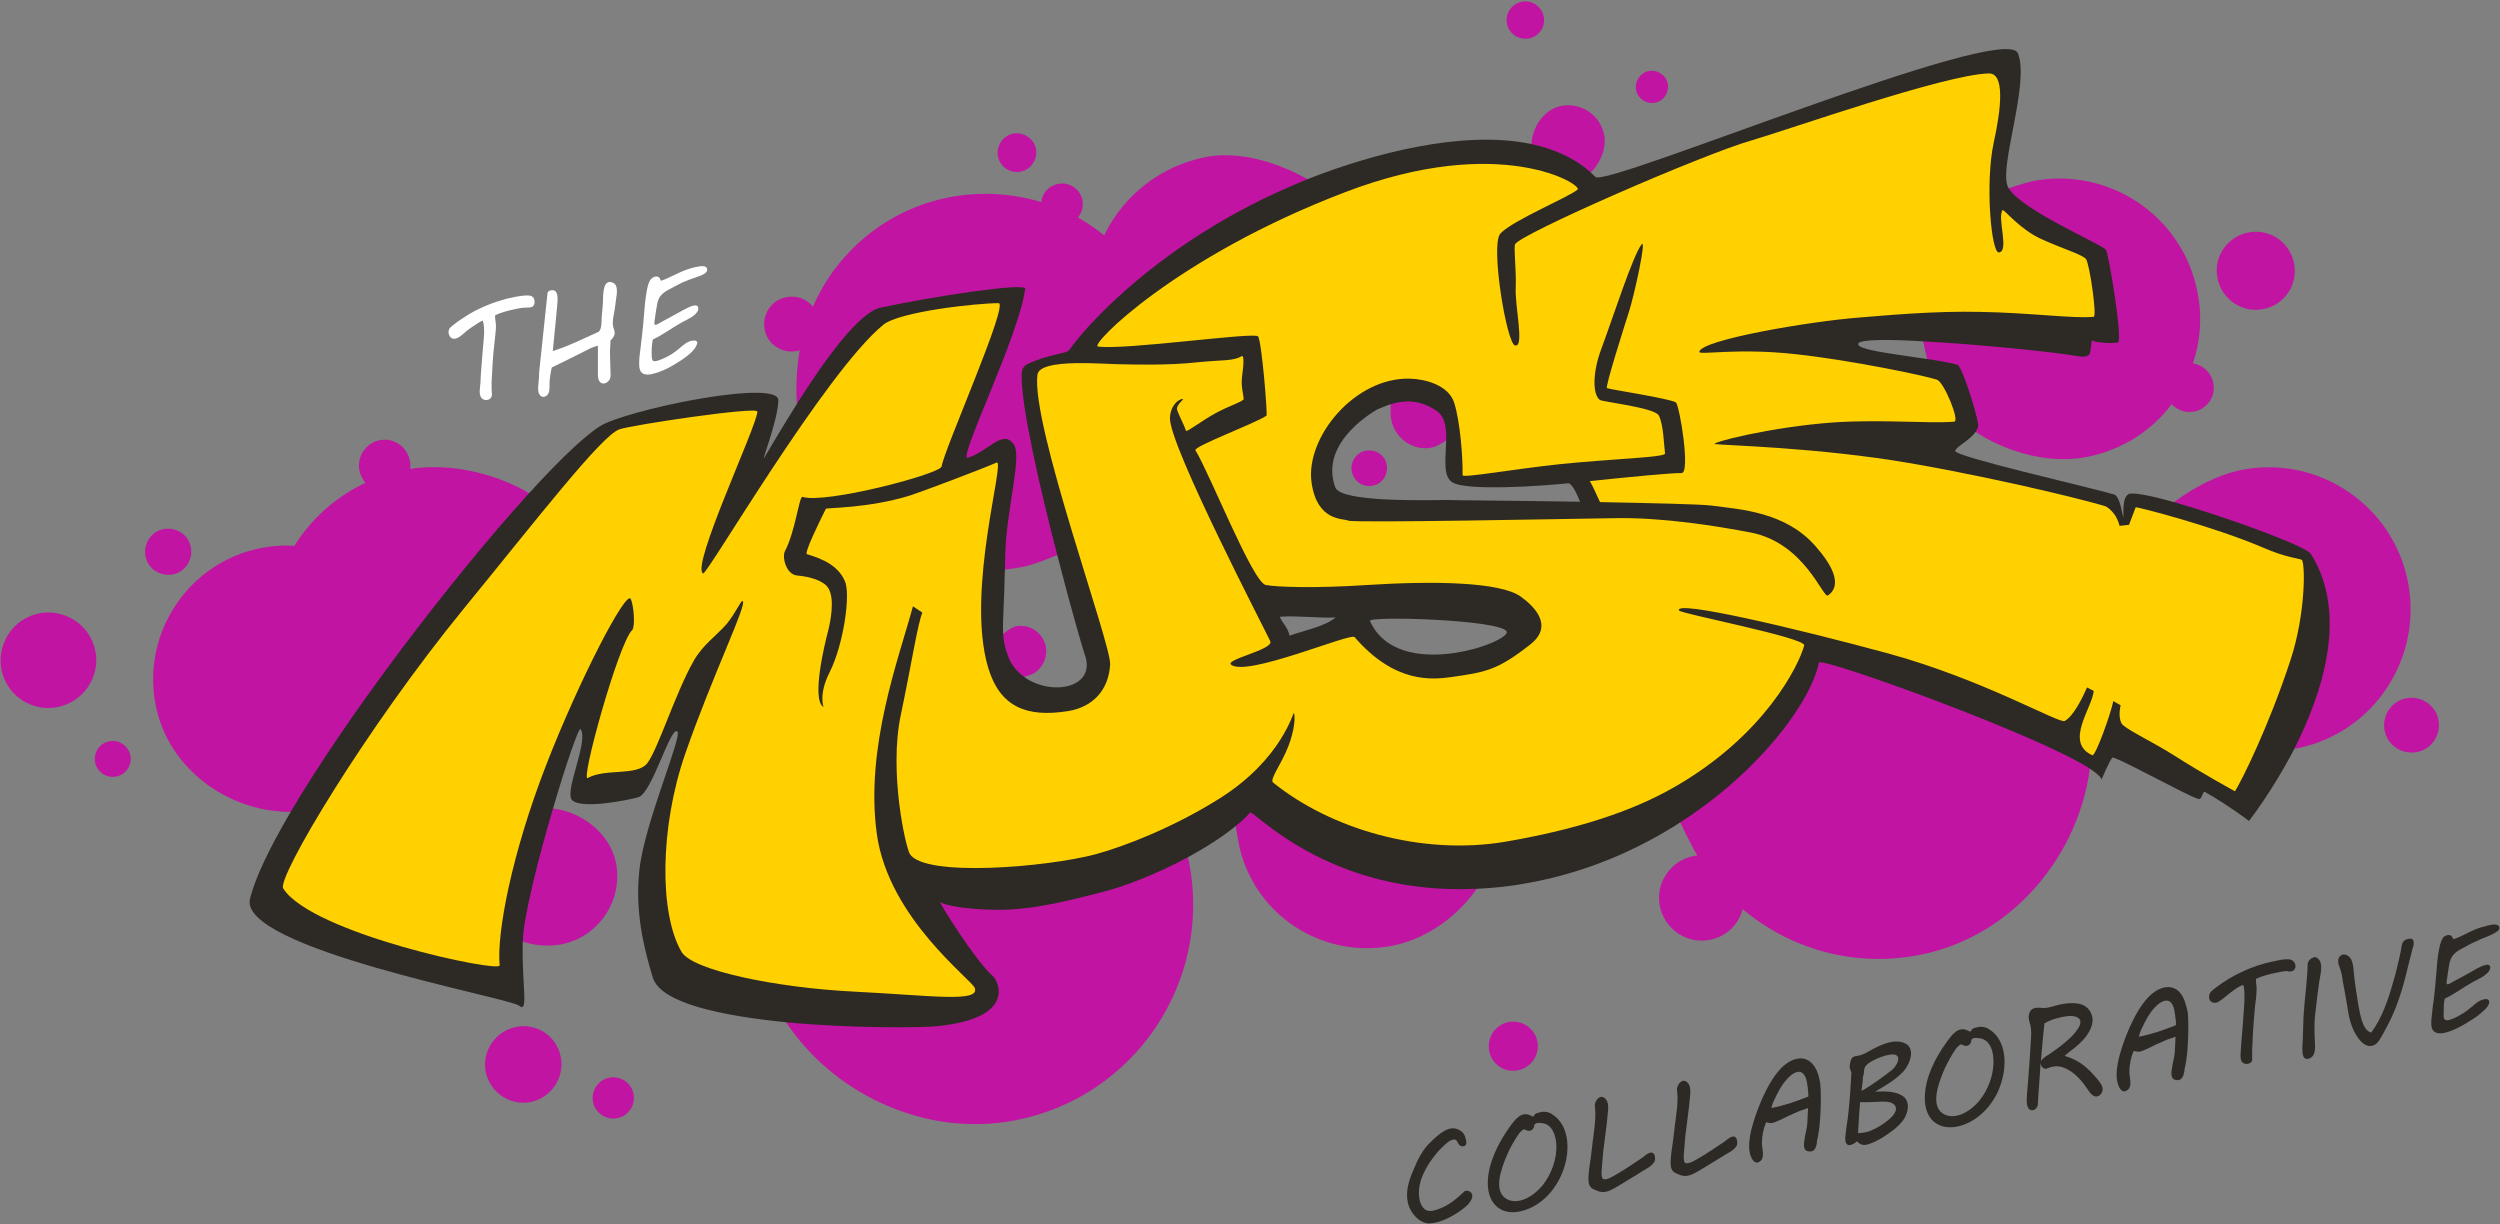 <?xml version="1.0" encoding="utf-8"?>
<!-- Generator: Adobe Illustrator 22.0.1, SVG Export Plug-In . SVG Version: 6.00 Build 0)  -->
<svg version="1.1" id="Layer_1" xmlns="http://www.w3.org/2000/svg" xmlns:xlink="http://www.w3.org/1999/xlink" x="0px" y="0px"
	 viewBox="0 0 715 350.1" style="enable-background:new 0 0 715 350.1;" xml:space="preserve">
<rect x="0" y="0" width="715" height="350.1" fill="#808080" stroke="none"/>
<style type="text/css">
	.st0{fill:#C114A2;}
	.st1{fill:#2D2A26;}
	.st2{fill:#FFD100;}
</style>
<g id="Circles">
	<path class="st0" d="M160.5,270.1c10.7-2.1,17.7-12.5,15.7-23.2c-1.8-9-10.5-15.2-19.2-15.8c-4.2,14.2-7.8,31.1-8,38
		C152.4,270.4,156.6,270.8,160.5,270.1z"/>
	<path class="st0" d="M299.1,184.9c-0.8-4-4.6-6.5-8.5-5.8c-1.4,0.3-3.5,2-4.5,2.9l1,6l5,6c0,0,1.2-0.6,1.3-0.6
		C297.3,192.7,299.8,188.8,299.1,184.9z"/>
	<path class="st0" d="M409.6,128c1.5-0.3,4.2-2.1,5.4-3c0.1-3.5-0.6-6.3-3-8c-4.7-3.3-10.2-4.1-14-3c-0.4,1.5-0.4,4.4-0.1,6.1
		C399,125.5,404.2,129.1,409.6,128z"/>
	<path class="st0" d="M358,231.1l-5,2c0.1,1.6,0.9,6.1,1.2,7.8c3.9,20.3,23.6,33.5,43.9,29.6c10.4-2,19.6-9.1,24.9-17.3L358,231.1z"
		/>
	<path class="st0" d="M153,142.1c-9.6-6.3-23.5-9.9-35.7-8c0.1-0.8,0.1-1.6-0.1-2.4c-0.8-4-4.6-6.6-8.6-5.8c-4,0.8-6.6,4.7-5.8,8.7
		c0.3,1.3,0.9,2.5,1.7,3.5c-8.5,4-15.5,10.3-20.3,18c-3.1-0.2-6.2,0-9.4,0.6c-20.7,4-34.3,24.1-30.3,44.9
		c3.6,18.5,21.2,31,39.5,30.6C100.5,203.8,131.4,165.8,153,142.1z"/>
	<path class="st0" d="M268,256.1l-44,35c13.4,21.3,40.2,34.4,66.4,29.3c34.1-6.6,56.3-39.6,49.7-73.7c-0.1-0.6-1-4-1.1-4.6
		L268,256.1z"/>
	<path class="st0" d="M454,50.1c3.2-2.3,5.6-7.4,4.8-11.5c-1.1-5.7-6.6-9.4-12.3-8.3c-5.2,1-8.7,6.7-8.5,11.8
		C444.4,43.4,449.4,46,454,50.1z"/>
	<path class="st0" d="M437.3,11c2.9-0.6,4.8-3.4,4.2-6.3c-0.6-2.9-3.4-4.8-6.3-4.2c-2.9,0.6-4.8,3.4-4.2,6.3
		C431.5,9.6,434.3,11.5,437.3,11z"/>
	<path class="st0" d="M473.3,29.4c2.5-0.5,4.1-2.9,3.7-5.4c-0.5-2.5-2.9-4.1-5.4-3.7c-2.5,0.5-4.1,2.9-3.7,5.4
		C468.4,28.2,470.8,29.8,473.3,29.4z"/>
	<path class="st0" d="M522,185.1l-42,49c0,0,3.6,7.5,5.4,10.6c-0.3,0-0.7,0.1-1,0.1c-6.6,1.3-11,7.7-9.7,14.3
		c1.3,6.6,7.7,11,14.3,9.7c4.7-0.9,8.3-4.4,9.4-8.8c13.5,11.4,31.9,16.8,50.6,13.1c26.9-5.2,46.3-29.2,48.9-55.1L522,185.1z"/>
	<path class="st0" d="M688.7,166.5c-4.3-22-25.6-36.4-47.6-32.1c-7.3,1.4-15.8,6.1-21,10.6l34,69c0.2,0,2.4,0.1,2.5,0.1
		C678.6,209.9,692.9,188.6,688.7,166.5z"/>
	<path class="st0" d="M601,72.1c0,0,3.3,20.8,2,22l-54-1c0,0,2.6,11.8,3,13l11,16c8.8,6.6,22.2,10.9,33.8,8.6
		c10.1-2,18.6-7.5,24.3-15.1c1.6,1.7,4,2.6,6.4,2.1c3.8-0.7,6.3-4.4,5.5-8.2c-0.6-3-3-5.1-5.8-5.6c2.1-6.3,2.7-13.3,1.3-20.3
		c-4.2-21.8-25.3-36-47.1-31.8c-2.4,0.5-8.2,2.4-10.5,3.3L601,72.1z"/>
	<path class="st0" d="M252,89.1l40-6l-17,49l14-3l-3,34c0,0,4.6-0.6,6.2-0.9c3.6-0.7,8.6-2.8,11.8-4.1c-5.1-19.5-10-53-10-53l13-3
		l70-49c-8.6-5.6-21.2-10.3-32.1-8.2c-13.2,2.6-23.7,11.2-29.1,22.4c-2.4-1.9-4.9-3.6-7.5-5.1c1.1-1.3,1.6-3.1,1.3-4.9
		c-0.6-3.2-3.8-5.4-7-4.7c-2.6,0.5-4.5,2.6-4.8,5.2c-8.2-2.5-17.2-3.1-26.2-1.4c-18.1,3.5-32.3,15.7-39.1,31.3
		c-1.8-2.2-4.6-3.3-7.6-2.7c-4.3,0.8-7,4.9-6.2,9.2c0.8,4.3,4.9,7,9.2,6.2c0.3-0.1,0.6-0.1,0.8-0.2c-0.8,4.7-1.2,11.1-0.7,16.1
		L252,89.1z"/>
	<path class="st0" d="M434.1,306.1c3.8-0.7,6.3-4.4,5.6-8.2c-0.7-3.8-4.4-6.3-8.2-5.6c-3.8,0.7-6.3,4.4-5.6,8.2
		C426.6,304.4,430.3,306.9,434.1,306.1z"/>
	<path class="st0" d="M26.5,194c2.9-7-0.5-15-7.5-17.8c-7-2.9-15,0.5-17.8,7.5c-2.9,7,0.5,15,7.5,17.8C15.6,204.3,23.6,201,26.5,194
		z"/>
	<path class="st0" d="M50.6,151.7c-3.4-1.4-7.3,0.2-8.6,3.6c-1.4,3.4,0.2,7.3,3.6,8.6c3.4,1.4,7.3-0.2,8.6-3.6
		C55.6,156.9,54,153,50.6,151.7z"/>
	<path class="st0" d="M34.2,212.3c-2.6-1.1-5.7,0.2-6.7,2.8c-1.1,2.6,0.2,5.7,2.8,6.7c2.6,1.1,5.7-0.2,6.7-2.8
		C38.1,216.4,36.8,213.4,34.2,212.3z"/>
	<path class="st0" d="M291.9,49.1c3-0.6,4.9-3.5,4.4-6.5c-0.6-3-3.5-4.9-6.5-4.4c-3,0.6-4.9,3.5-4.4,6.5
		C286,47.7,288.9,49.7,291.9,49.1z"/>
	<path class="st0" d="M647.3,88.4c6.1-1.2,10-7,8.8-13.1c-1.2-6.1-7-10-13.1-8.8c-6.1,1.2-10,7-8.8,13.1
		C635.4,85.6,641.2,89.6,647.3,88.4z"/>
	<path class="st0" d="M688.2,199.7c-4.3,0.8-7,5-6.2,9.2c0.8,4.3,5,7,9.2,6.2c4.3-0.8,7-5,6.2-9.2
		C696.6,201.7,692.5,198.9,688.2,199.7z"/>
	<path class="st0" d="M174.3,308.2c-3.2,0.6-5.3,3.7-4.7,6.9c0.6,3.2,3.7,5.3,6.9,4.7c3.2-0.6,5.3-3.7,4.7-6.9
		C180.6,309.7,177.5,307.6,174.3,308.2z"/>
	<path class="st0" d="M147.6,293.7c-5.9,1.2-9.8,6.9-8.7,12.8c1.2,5.9,6.9,9.8,12.8,8.7c5.9-1.2,9.8-6.9,8.7-12.8
		C159.3,296.4,153.6,292.5,147.6,293.7z"/>
	<path class="st0" d="M392.6,138.9c2.8-0.5,4.5-3.2,4-6c-0.5-2.8-3.2-4.5-6-4c-2.7,0.5-4.5,3.2-4,5.9
		C387.2,137.7,389.8,139.5,392.6,138.9z"/>
</g>
<path id="MUSE_x5F_black" class="st1" d="M660.9,158.4c-1.4-2.2-23.8-10.4-38.8-14.7c-6.3-1.8-11.3-2.8-13-2.5
	c-2.4,0.5-1.7,6.7-1.8,6.7c-0.3,0-0.8-5.9-2.7-6.5c-8.9-2.5-45-10.7-45.4-12.4c-0.2-1,4.2-3,5.9-5.6c0.5-0.7,0.8-1.5,0.6-2.3
	c-0.6-3.8-4.6-16.4-5.9-16.8c-2.3-0.6-5.6-1.2-9.2-1.7c-9.2-1.4-20.1-2.6-19.1-4.4c0.6-1.1,8.2-1.2,18-0.6c15.5,0.8,36.7,2.9,45,4.3
	c1.4,0.2,2.3,0.2,3-0.5c0.6-0.5,0.6-4.6,0.9-4.1c0.4,0.8,6.9,1,7.4,0.6c1.3-1.2-2.8-25.7-3.5-26.5c-1.4-1.6-23.8-11.2-27.7-17.4
	c-0.1-0.2-0.3-0.4-0.4-0.7c-2.5-5.7,6.4-29.8,2.9-38.1c-3.8-9.1-117.8,38.5-120.8,35.4c-0.5-0.5-1-0.9-1.5-1.4
	c-4.6-4.1-10.4-6.6-16.8-8c-19.9-4.2-45.9,3-62.9,9.6c-1.6,0.6-3.2,1.3-4.6,1.9c-38.3,16.1-60.1,40.7-64.6,47.3
	c-0.9,1.3-5.3,1-12,4.1c-0.6,0.3-1.7,1-1.7,2.9c-0.3,8.6,5.2,32.7,10.3,52.2c3.7,14.5,7.2,26.5,7.7,27.9c3.6,9.6-9.4,12.2-17.3,6.5
	c-2-1.5-3.7-3.4-4.6-6c-0.9-2.3-1.3-4.2-1.4-6.4c-0.2-3.8,0.3-8.6,0.5-18.2c0-1.4,0.1-2.8,0.1-4.3c0.3-12.9,4.8-27.9,2.5-31.5
	c-3.1-4.8-7.5,2.1-13.2,3.7c-3.1,0.9,14.7-34.9,16.4-48.3c0.2-1.9-27.1,2.3-41.4,5.4c-6.1,1.3-16,15-23.5,26.9
	c-4.3,6.8-7.9,12.9-9.6,15.8c-1.4,2.4,3.8-10.3,3.9-16.2c0.1-5.9-38.1,1.6-49.3,6.5c-4.2,1.8-12.4,9.5-22.3,20.4
	c-21.6,23.8-51.6,63-68.1,91.2c-5.8,9.9-9.9,18.4-11.4,24.4c-3.6,14.2,74,28.3,76.9,30.6c2.9,2.3,0.8-5.3,1.1-18.4c0,0,0,0,0,0
	c0.2-6.9,4.5-23.9,8.7-38.1c3.7-12.7,7.4-23.2,7.8-22.6c2.5,3.1-4.5,17.5-2.5,20.2c2.3,2.9,15.9,0.2,19.1-0.7
	c3.9-1.2,9.1-20.3,11.1-18.8c1.6,1.1-9.3,26-10.8,39.3c-1.4,11.9,1.2,22.6,3.8,31.1c2.3,7.4,20.1,11,38.5,12.8
	c19,1.8,38.7,1.5,42.7,1.1c23.3-2.3,17.4-13.2,16.1-14.3c-5.2-4.5-15.8-21.7-15.1-21.2c1.5,1,7.5,2.1,15.8,2.2
	c11.2,0.2,23-3.2,30.3-5c6.5-1.6,16-5.3,24.7-10c5.1-2.8,10-5.9,13.9-9.1c1.5-1.2,2.8-2.4,3.9-3.7c0.9-1,22.3,23.8,64.8,21.8
	c4.7-0.2,9.7-0.7,14.9-1.7c16.6-3,31.3-9.5,43.5-17.4c22.8-14.7,37.2-34.4,39.5-45.6c0.4-1.8,62.6,20.6,77.6,30.4
	c1.9,1.3,3.1,2.3,3.2,3.1c0,0,2.3-5.4,3.1-6.3c0.6-0.7,21.4,10.9,24.6,11.8c1.2,0.3,1.2-2.4,1.9-2c2.1,1.1,8,4.8,12.6,8.3
	c0,0,6.6-8.4,12.8-20.3C664.3,198.2,671.7,175.6,660.9,158.4z M475,165.1c0.4,0.9-102.9-1.4-106-2l1-58h68L475,165.1z M366,176.4
	c4.5-0.4,10.7,0.4,16,0.2c-3.2,2.6-8.6,3.6-13.2,5.2C368.3,179.3,366.8,178.3,366,176.4z M391.8,177.6c-0.7-1.5,37.4-0.4,39.1,3
	C432.3,183.6,399.8,195.4,391.8,177.6z"/>
<path id="MUSE_x5F_yellow" class="st2" d="M647.2,156.6c-14-6-36.3-11.8-36.4-11.5c-0.5,1.3-1.1,2.9-1.9,5l-2.7,0.3
	c-0.7-2.7-2.1-4.4-3.8-5.5c-0.8-0.5-27.2-7.4-55.9-12.4c-26.7-4.6-53.6-5.1-56-5.5c-1.7-0.3,15.7-4.9,34.1-6.2
	c13.9-0.9,26.8,0.4,34.3-0.2c1.7-0.1-2.9-11.3-4.9-12c-3.6-1.2-24.7-5.6-40.4-7.3c-17-1.9-27.8,0.4-27.6-0.7
	c0.5-3.4,31.5-8.7,45.9-9.8c7.5-0.6,21.2-1.9,34.4-1.6c13.8,0.2,27.1,2,32.5,1.4c1-0.1-1.2-15.2-2.2-16.5c-1-1.3-6.8-3-12.7-5.7
	c-6.3-2.8-10.9-8.8-11.2-8.3c-1.5,2.4,2,11.8-1,12.1c-2.2,0.3-4-19.8-1.5-31.4c2.2-10,3.2-19.9-1.4-19.8
	c-12.6,0.3-56.7,15.9-68,19.2c-13.7,3.9-66.5,26.9-67.5,29.7c-0.4,1.1,0.4,7.7,0.2,12.2c-0.3,5.6,2.6,17.3-0.2,16.7
	c-2.4-0.5-7.1-28.8-4.2-32c3.5-3.8,19.8-10.5,22.1-12.6c1.5-1.3-22-16.3-66.6,0.8c-48.4,18.5-73,43.7-70.6,44.1
	c7.8,1.1,44.5-4.2,45.8-2.9c1,1,2.8,22.5,2.4,22.7c-3.7,2.4-21,8.8-20.3,9.9c3.9,6.2,16.4,37.8,20.1,38.5c3.1,0.6,14.2,1,29.1,0
	c18.9-1.2,37.9-0.9,43.8,3.3c3.9,2.8,9.5,8.3,2.9,13.6c-9.6,7.6-13,8-22.4,9.4c-5.8,0.8-16.4,2-28-11.4c-1.1-1.3-30.9,11.5-35.3,7.9
	c-1.9-1.5,12.2-4.3,11.2-6.7c-1.1-2.5-28.8-55.7-28.7-63.8c0-2.9,1.9-5.3,3.6-5.5c0.9-0.1-2.1,1.6-1.5,3.3c0.9,2.3,1.8,3.8,2.5,5.8
	c0.2,0.5,4.2-2.7,8.4-5c4-2.2,8.1-3.4,8.1-4.1c-0.1-1.5-0.8-3.5-0.5-6.2c0.4-3.1,0.8-6.6-0.2-6c-2.2,1.4-5.5,1-12.4,1.7
	c-8.8,1-19.5,0.6-20.8,0.6c-5,0.1-24.5-2-25.1,3c-1.8,14.5,21.1,76.9,20.8,82.8c-0.4,7.4-5,12.3-12.2,13.4
	c-11.6,1.8-19.3-1.1-22.7-12.5c-6.5-21.8,5.1-59.7,2.4-58.6c-3.8,1.7-21,8.2-24.7,9.4c-11.9,3.7-24,3.5-24.1,3.8
	c-1.9,3.8-6.3,12.8-5.4,13c4.8,1.4,8.9,3.4,10.8,7.6c1.8,3.8-0.4,18.4-4.3,26.1c-3.4,6.7-1.6,10.2-1.8,10
	c-3.5-2.2,0.4-18.2,1.3-21.6c0.6-2.4,2.1-9.1,0.1-12.4c-1.3-2.1-5.2-3.3-8.9-3.6c-3.2-0.3-4.4-5.3-3.5-7c2.9-5.4,4.1-15.8,5-15.5
	c6.4,2.1,39.4-6.5,39.8-8.7c0.8-5.1,19.3-46.6,16.3-46.7c-6.2,0-28.4,2.4-33,6.2c-16.6,13.6-50.4,71.6-51.5,71.1
	c-3.7-1.8,15.6-42.6,15.5-46.3c0-1.5-35.8,3.8-39.5,5.1c-5.1,1.8-23.8,26-44.4,51.2c-28.2,34.5-53.6,77.1-51.7,80.1
	c8.2,12.9,62.1,24.2,61.9,22c-0.9-9,3.4-31.8,13.3-57.3c9.3-24,22.9-50.3,24.2-47.5c0.9,1.9,1.3,8,0.4,8.9
	c-3.9,3.7-14.9,43.5-12.7,42.3c5-2.8,14.1-0.5,17-4.2c3-3.8,8.1-20.2,13.3-29.3c2.6-4.6,6.5-7.2,9.3-10.4c2.7-3.2,4.2-7,4.7-6.7
	c1.4,0.8-8.5,20.9-16.4,43.6c-7.3,21-7.5,45.7-1.1,56.7c3.1,5.4,27.4,10.3,49.3,11.4c22.1,1.1,36,3.2,34.6-1
	c-0.8-2.4-24.6-19.9-28-43.9c-3.5-24.8,6.3-50.5,10.3-65.3l2.7,1.8c-1.3,2.9-3.3,15.7-6.2,29.4c-3.4,16.3,1.4,37.6,2.6,39.6
	c4.1,6.8,39.4,3.8,53.2,0.1c8.4-2.3,22.3-7.7,35.5-16c18-11.4,21-25.1,21.2-24.4c0.5,2.1-0.3,6.7-2.3,11.1c-1.8,4.1-4.7,8-3.7,8.8
	c16.6,13.4,42.6,21,66.6,16.9c19.8-3.4,35.8-8.5,48-15.5c26.1-14.9,35.8-35,37.3-40.6c0.6-2.2-35.4-9.1-35.8-10
	c-1.5-3.1,33,5,59.9,12.3c27,7.4,48.8,20.1,50.4,19.3c2.6-1.4,5.2-6.9,6.4-9.6l1.9,1c-0.4,4.9-8.5,14.7-0.4,18.4
	c0.9,0.4,5.4-12.2,6-15.5l2.1,1.2c0,0-0.8,3,0.2,5.1c0.8,1.6,8.6,5.1,15.5,9.5c7.3,4.7,17,10,17,10c1.9-3,9.7-18.6,15.9-37.6
	c4.4-13.4,4.2-27.8,3.2-28.6C657.4,159.7,653.6,159.4,647.2,156.6z M387,148.1l-10-10c-1.9-13.1,26-28,26-28l11,6l3,21l30-3l8,12
	C456,147.7,387,148.1,387,148.1z"/>
<path id="S_Hole" class="st1" d="M489.5,144.6c-3-0.4-16.8-0.7-31.9-1c-0.8-1.7-1.9-4.3-2.9-6c11.4-1.2,23.9-2.4,26.2-2.3
	c2.7,0.1-0.6-19.6-1.6-20.2c-2-1.2-18.9-3.7-19.7-4.1c-0.6-0.3,5.2-18.4,6.3-21.9c1.5-4.6,5.1-21.1,3.6-19.2
	c-2.5,3.2-7.8,19.8-11.6,30.1c-2.4,6.4-2.5,12.9-0.3,14.4c0.7,0.5,15.6,2.2,16.8,4.4c1.4,2.6,1.5,8.9,1.8,10.9
	c0.2,1.1-14.7,1.5-29.6,3c-14.2,1.5-28.3,4.1-28.3,3.2c0.1-5-0.7-15.4-2.4-20.7c-1.6-5.1-8.4-6.8-12.6-6.9
	c-15.7-0.5-30,16.7-28.2,29.7c1.6,11.2,9,10.2,10.5,10.9c1.8,0.7,62.4-0.5,76-0.7c13.9-0.3,29.7,2.3,39.1,4.1
	c15.5,3,20.7,19,22.1,18c1.4-1,5.1-4.2-3.4-13.9C510.8,146.4,497.9,145.7,489.5,144.6z M398.1,115.5c3.8-1.1,8.2-1.2,12.9,2.1
	c2.4,1.7,2.7,5.1,2.6,8.6c-0.1,4.8-1,9.9,1.7,11.7c4,2.7,26.7,1,33.4,0.3c1.2,0.6,2.4,3.3,3.2,5.3c-17.7-0.3-35.3-0.4-38-0.5
	c-5.2,0-30.4,0.8-32-3.6c-4.9-13.3,12.2-22.4,12.2-22.4C395.4,116.5,396.7,115.9,398.1,115.5z"/>
<g id="Collaborative">
	<path class="st1" d="M417.7,323.4c-3-2.1-6.2,1-8.3,3l0,0c-2.4,2.1-4,5.3-5.2,8.3c-1.3,3-2.3,6.2-1.5,9.5c0.6,2.6,3.2,5.7,6.1,5.7
		c2.8-0.1,5.8-1.6,8.1-3.1c1.5-1,3.1-2.1,3.9-3.7c0.8-1.5-0.2-2.8-1.8-2.5c-2.3,2.1-4.6,4.2-7.6,5.2c-1.4,0.5-3,1-4.2-0.2
		c-1.1-1.2-1.4-2.9-1.4-4.5c0-3.2,1.5-6.2,3.2-8.8c1-1.4,2-2.8,3.3-4c0.8-0.8,2.4-2.5,3.7-2.4c0.8,0.1,0.9,1.1,1.4,1.6
		c0.4,0.4,1.2,0.5,1.7,0.1c0.5-0.5,0.2-1.6,0-2.2C418.9,324.5,418.4,323.8,417.7,323.4z"/>
	<path class="st1" d="M443.8,318.6c-1.1-0.7-2.5-0.8-3.7-0.4c-0.4,0.1-0.9,0.2-1.2,0.6c-0.4,0.6-0.2,0.7-1,0.3
		c-2.8-1.5-4.7,1.2-6.2,3.3c-3.2,4.5-6.1,10.2-6.2,15.8c0,2.5,0.6,5.1,2.5,6.8c2,1.9,4.9,2,7.4,1.3c5.4-1.4,9.5-6,11.5-11.1
		C449,329.9,449.3,322,443.8,318.6z M445.1,327.1c0.3,4.2-1.4,8.8-4,12c-2.2,2.7-6.8,5.9-10.4,3.7c-3.6-2.3-1.3-8.5-0.1-11.5
		c0.8-2,1.8-3.9,2.9-5.7c0.5-0.8,1-1.6,1.7-2.2c0.5-0.4,0.5-0.5,1-0.3c0.5,0.2,0.8,0.4,1.4,0.3c0.4-0.1,0.8-0.4,1-0.8
		c0.2-0.3,0.1-0.9,0.4-1.1c0.5-0.6,2.2-0.3,2.9-0.1C444.1,322.2,444.9,324.8,445.1,327.1z"/>
	<path class="st1" d="M472.9,329.9c-0.9-0.9-2.5,0.7-3.2,1.2c-1.1,0.7-2.2,1.5-3.3,2.2c-1.5,1-2.9,1.9-4.5,2.8
		c-0.7,0.4-3.3,2-3.7,0.7c-0.3-1.1-0.1-2.5,0-3.6c0.1-1.2,0.2-2.5,0.3-3.7c0.4-3.6,1-7.2,1.3-10.8c0.1-1.4,0.5-3.5-0.8-4.6
		c-1.4-1.2-2.8,0.6-2.9,2c0.5,3.4-0.2,7.2-0.6,10.5c-0.3,2.6-0.6,5.2-1,7.7c-0.1,0.9-0.2,1.8-0.2,2.7c0,0.7,0,1.5,0.4,2.2
		c0.4,0.7,1,0.9,1.7,1.2c1.5,0.7,2.6,0.7,4.2,0c1.5-0.7,3-1.7,4.5-2.6c1.5-0.9,3-1.8,4.4-2.7c1.3-0.8,3.1-1.6,3.8-3.1
		C473.4,331.3,473.4,330.4,472.9,329.9z"/>
	<path class="st1" d="M496.4,325.3c-0.9-0.9-2.5,0.7-3.2,1.2c-1.1,0.7-2.2,1.5-3.3,2.2c-1.5,1-2.9,1.9-4.5,2.8
		c-0.7,0.4-3.3,2-3.7,0.7c-0.3-1.1-0.1-2.5,0-3.6c0.1-1.2,0.2-2.5,0.3-3.7c0.4-3.6,1-7.2,1.3-10.8c0.1-1.4,0.5-3.5-0.8-4.6
		c-1.4-1.2-2.8,0.6-2.9,2c0.5,3.4-0.2,7.2-0.6,10.5c-0.3,2.6-0.6,5.2-1,7.7c-0.1,0.9-0.2,1.8-0.2,2.7c0,0.7,0,1.5,0.4,2.2
		c0.4,0.7,1,0.9,1.7,1.2c1.5,0.7,2.6,0.7,4.2,0c1.5-0.7,3-1.7,4.5-2.6c1.5-0.9,3-1.8,4.4-2.7c1.3-0.8,3.2-1.6,3.8-3.1
		C496.9,326.8,496.9,325.8,496.4,325.3z"/>
	<path class="st1" d="M518.2,304.1c-2.7-2.8-6.6-0.9-8.8,1.4c-2.4,2.5-4.1,5.8-5.5,8.9c-1.4,3.2-2.6,6.6-3.3,10
		c-0.3,1.7-0.5,3.4-0.2,5.1c0.2,1.2,1.2,3.9,2.9,2.7c1.6-1.1,0.6-3.6,0.6-5.2c0-2,0.4-4.1,1.2-6c0.5,0,1,0.3,1.5,0.2
		c0.5,0,1.1-0.3,1.6-0.5c1.1-0.4,2.1-1,3.2-1.5c1-0.4,1.9-0.9,2.9-1.3c0.9-0.4,1.9-0.6,2.8-1c-0.1,1.4-0.1,2.9-0.2,4.3
		c-0.1,1.6-0.6,3.1-0.8,4.6c-0.2,1.2-0.6,3.3,1.2,3.5c2,0.3,2.3-1.8,2.4-3.2l0,0c0.7-2.9,0.9-6,1-9c0.1-2.4,0.1-4.8-0.1-7.2
		C520.3,308.2,519.8,305.7,518.2,304.1z M517,310.9c0.1,0.9,0.2,1.8,0.2,2.7c-3.5,1.4-6.9,2.6-10.6,3.3c0.3-1.4,1-2.7,1.6-3.9
		c0.8-1.6,1.7-3.1,2.9-4.4c0.9-1,2.7-2.6,4.1-1.9C516.6,307.4,516.8,309.6,517,310.9z"/>
	<path class="st1" d="M544.4,298.2c-3.2-1.1-6.9,0.8-9.6,2.3c-1.2,0.7-2.3,1.3-3.7,1.5c-0.6,0.1-1.1,0.1-1.5,0.7
		c-0.4,0.6-0.5,1.4-0.6,2.2l0,0l0,0.3c0.1,0.5,0.3,1.1,0.5,1.6c-0.2,3.7-0.4,7.3-0.8,10.9c-0.2,2.4-0.7,4.7-0.9,7.1
		c-0.1,0.8-0.2,2.6,1,2.7c0.8,0,1.7-0.5,2.3-1.1c1,1.1,2,1.3,3.4,0.8c1.3-0.4,2.6-1.1,3.8-1.8c2.2-1.4,4.7-3.1,6.2-5.3
		c1.3-2,1.9-5.2-0.4-6.7c-2.2-1.4-5.3-1.3-7.8-1.2c2.9-1.7,5.9-3.4,8.2-5.9C546.3,304.2,548.1,299.5,544.4,298.2z M537.1,315.1
		c1.4,0,3.8-0.3,4.8,1c1.2,1.6-1,3.6-2.2,4.5c-1.5,1.2-3.2,2.2-5,2.9c-1.1,0.4-2.2,0.5-3.3,0.6c0.2-3,0.3-5.9,0.6-8.9
		C533.8,315.3,535.5,315.2,537.1,315.1z M542.8,303.5c-0.3,1-1,1.9-1.8,2.6l0,0c-2.8,2.1-5.5,4.2-8.6,5.9c0.1-1.3,0.4-2.7,0.4-4.1
		c0.5-0.9,0.1-2.1,0.7-2.9c0.8-1.1,2.4-1.8,3.5-2.3C538.3,302.1,543.7,300.1,542.8,303.5z"/>
	<path class="st1" d="M568.8,294.3c-1.1-0.7-2.5-0.8-3.7-0.4c-0.4,0.1-0.9,0.2-1.2,0.6c-0.4,0.6-0.2,0.7-1,0.3
		c-2.8-1.5-4.7,1.2-6.2,3.3c-3.2,4.4-6,9.9-6.2,15.4c-0.1,2.7,0.5,5.6,2.7,7.4c2.1,1.7,4.9,1.8,7.4,1.1c5.3-1.5,9.4-6,11.3-11
		C574,305.6,574.3,297.7,568.8,294.3z M570.1,302.8c0.3,4.2-1.4,8.8-4,12c-2.2,2.7-6.8,5.9-10.4,3.7c-3.6-2.3-1.3-8.5-0.1-11.5
		c0.8-2,1.8-3.9,2.9-5.7c0.5-0.8,1-1.6,1.7-2.2c0.5-0.4,0.5-0.5,1-0.3c0.5,0.2,0.8,0.4,1.4,0.3c0.4-0.1,0.8-0.4,1-0.8
		c0.2-0.3,0.1-0.9,0.4-1.1c0.5-0.6,2.2-0.3,2.9-0.1C569.2,297.9,570,300.5,570.1,302.8z"/>
	<path class="st1" d="M597.9,289.5c-1.6-3.2-5.9-2.8-8.8-2.2c-1.4,0.3-2.9,0.9-4.3,1c-1.3,0-3-0.5-4,0.7c-0.9,1.1-0.6,2.7-0.2,3.9
		c0.5,1.7,0.3,3.4,0.2,5.1c-0.2,3.8-0.5,7.7-0.8,11.5c-0.1,2-0.5,4.2-0.3,6.2c0.1,0.7,0.4,1.6,1.2,1.8c0.9,0.2,1.6-0.5,1.9-1.3
		c0.2-4.1,0.6-8.1,0.8-12.2c0.1,0.8,0.5,1.6,1.5,1.7c1.3-0.5,2.4-0.9,3.7-0.7c1.6,0.2,3.2,1.1,4.4,2.1c1.3,1.1,2.5,2.4,3.4,3.8
		c0.7,0.9,1.6,2.8,3,2.7c1.3-0.1,2.1-1.7,1.6-2.9c-0.5-1.3-1.9-2.7-2.8-3.7c-2.3-2.5-4.7-4.1-7.9-5c0.8-0.8,1.8-1.5,2.7-2.2
		c1.1-0.9,2.2-1.9,3.1-3C597.9,294.8,599.3,292.1,597.9,289.5z M594.7,293.5c-1.2,2.3-3.4,4.1-5.4,5.7c-0.9,0.7-1.9,1.4-2.9,2.1
		c-0.9,0.6-2.1,1.2-2.7,2.2c0.3-3.6,0.6-7.2,1-10.8c2-1.2,4.4-1.8,6.7-2.1C593.2,290.4,595.9,290.9,594.7,293.5z"/>
	<path class="st1" d="M623.3,283.7c-2.7-2.8-6.6-0.9-8.8,1.4c-2.4,2.5-4.1,5.8-5.5,8.9c-1.4,3.2-2.6,6.6-3.3,10
		c-0.3,1.7-0.5,3.4-0.2,5.1c0.2,1.2,1.1,4,2.9,2.7c1.6-1.1,0.6-3.6,0.6-5.2c0-2,0.4-4.1,1.2-6c0.5,0,1,0.2,1.5,0.2
		c0.5,0,1.1-0.3,1.6-0.5c1.1-0.4,2.1-1,3.2-1.5c1-0.4,1.9-0.9,2.9-1.3c0.9-0.4,1.9-0.6,2.8-1c-0.1,1.4-0.1,2.9-0.2,4.3
		c-0.1,1.6-0.6,3.1-0.8,4.6c-0.2,1.2-0.6,3.3,1.2,3.5c1.9,0.3,2.3-1.8,2.4-3.2l0,0c0.7-2.9,0.9-6,1-9c0.1-2.4,0.1-4.8-0.1-7.2
		C625.3,287.8,624.8,285.3,623.3,283.7z M622.1,290.5c0.1,0.9,0.3,1.8,0.2,2.7c-3.5,1.4-6.9,2.6-10.6,3.3c0.3-1.4,1-2.7,1.6-3.9
		c0.8-1.6,1.7-3.1,2.9-4.4c0.9-1,2.7-2.5,4.1-1.9C621.7,286.9,621.9,289.2,622.1,290.5z"/>
	<path class="st1" d="M656,277.5c1.1-1,0.3-2.9-1.1-3.1c-1.4-0.2-3.1,0.2-4.5,0.5c-3.1,0.6-6.1,1.6-8.9,2.9
		c-2.7,1.2-5.3,2.8-7.7,4.6c-1,0.8-2.2,1.5-2,3c0.2,1.3,1.4,1.7,2.5,1.2c1.3-0.7,2.4-1.8,3.6-2.7c1-0.7,2.4-1.9,3.7-2.2
		c0.4,1.5,0.3,3.2,0.3,4.7c-0.1,2-0.3,4-0.4,5.9c-0.2,2-0.3,4.1-0.5,6.1c-0.1,1-0.1,2-0.2,3c0,0.9-0.1,1.7,0.5,2.4
		c0.5,0.5,1.1,0.6,1.8,0.4c1.1-0.4,1.1-1,1-2c0-1.3,0-2.5,0.1-3.7c0.1-2.3,0.2-4.6,0.4-6.9c0.2-2,0.3-3.9,0.6-5.9
		c0.1-1.1,0.2-2.1,0.2-3.2c0-0.4-0.4-2.4-0.1-2.6c1.8-0.8,3.7-1.3,5.7-1.7c1-0.2,1.9-0.4,2.9-0.5C654.5,277.9,655.4,278,656,277.5z"
		/>
	<path class="st1" d="M662.1,273.7c-1,0.2-1.8,0.8-2.1,1.8c-0.1,5.1-0.9,10.2-1.2,15.3c-0.1,2.2-0.1,4.3-0.2,6.5
		c0,1.4-0.9,6.5,1.9,5.4c2.2-0.8,1.5-4.2,1.5-6c-0.1-2.4-0.1-4.8,0.2-7.1c0.3-3,0.7-5.9,1.1-8.8
		C663.6,278.6,664.9,274.6,662.1,273.7z"/>
	<path class="st1" d="M688.9,268.5c-1.2,0.2-1.8,0.8-2,1.9c-0.2,1.2-0.4,2.4-0.7,3.6c-0.5,2.3-1.1,4.7-1.8,7c-1.4,5-3.1,10-6.2,14.3
		c-1.4-0.2-2.2-2-2.6-3.1c-0.5-1.5-0.8-3.1-1.1-4.7c-0.5-3.1-1-6.1-1.3-9.2c-0.1-1.3-0.2-2.8-0.8-4c-0.6-1.1-2.2-1.9-3.2-0.8
		c-1,1.1-0.2,2.8,0.2,3.9c0.3,1,0.5,2,0.6,3c0.6,3,1.1,6.1,1.6,9.1c0.5,3,1.5,5.9,3.5,8.2c1,1.1,2.4,1.9,3.9,1.2
		c1.3-0.6,2-2.3,2.7-3.5c1.4-2.5,2.7-5.1,3.7-7.8c1.4-3.6,2.4-7.4,3.3-11.2c0.4-1.7,0.9-3.4,1.3-5.1
		C690.4,270.3,690.8,268.1,688.9,268.5z"/>
	<path class="st1" d="M714.6,264.8c-0.6-0.7-2.3-0.3-3.1-0.1c-1.3,0.3-2.6,0.7-3.8,1.2c-2,0.8-4,2.2-6.1,2.7l-0.3-0.7
		c-0.6-0.9-2.1-0.4-2.6,0.3c-0.6,0.9-0.9,2.1-1.1,3.2c-0.5,2.2-0.6,4.5-0.8,6.8c-0.2,2.5-0.4,4.9-0.7,7.4c-0.2,1.3-0.4,2.6-0.5,3.9
		c-0.1,1.3-0.4,2.7-0.2,4c0.8,4.9,9.3-0.4,11.3-1.7c1-0.6,2-1.3,2.9-2.1c0.8-0.7,2.1-1.7,2.3-2.9c0.2-1.2-1-1.2-1.8-0.9
		c-1.2,0.3-2.2,1.2-3.1,2c-1.1,0.9-2.1,1.7-3.4,2.4c-1.1,0.6-2.5,1.4-3.7,1.5c-1.3,0.1-1-1.5-1-2.4c0-1.2,0-2.6,0.3-3.8
		c2.8-1.3,5.1-3.1,7.8-4.6c1.3-0.8,2.8-1.3,3.9-2.3c0.6-0.4,1.2-1.1,1.3-1.8c0.1-1-0.6-1.1-1.4-0.9c-1.6,0.4-3.1,1.4-4.5,2.2
		c-1.5,0.8-3,1.7-4.6,2.5c-0.4,0.2-1.4,0.9-1.8,0.8c-0.4-0.1,0-1.6,0-1.9c0.2-1.4,0.4-2.9,0.7-4.4c0.5-1.9,1.6-2.9,3.3-3.8
		c1.5-0.8,3.2-1.8,4.8-2.4l0,0C709.6,268.3,716.2,266.6,714.6,264.8z"/>
</g>
<g id="The" >
	<path class="st1" style="fill: white" d="M141.1,101c0.2-1.9,0.4-3.8,0.6-5.6c0.1-1,0.2-1.9,0.1-2.9c0-0.3-0.4-2.2-0.1-2.4c1.8-0.8,3.7-1.3,5.7-1.7
		c0.9-0.2,1.8-0.4,2.7-0.4c0.7-0.1,1.8,0.1,2.3-0.4c0.6-0.5,0.6-1.6,0.3-2.2c-0.4-0.9-1.3-0.9-2.2-0.9c-1.9,0.1-3.7,0.5-5.5,0.9
		c-3.7,1-7.3,2.4-10.6,4.3c-1.6,1-3.2,2-4.7,3.2c-0.6,0.5-1.4,1-1.4,1.9c-0.1,0.6,0.2,1.4,0.7,1.8c1.5,1.1,3.5-1.2,4.5-2
		c0.8-0.6,1.5-1.1,2.3-1.6c0.7-0.4,1.5-1.1,2.3-1.3c0.7,2.5,0.2,5.4,0,8c-0.2,3.3-0.6,6.6-0.7,9.9c-0.1,1.2-0.5,3,0.2,4.1
		c0.7,1,2.5,1,3-0.3c0.2-0.5,0-1.3,0-1.9c0-0.8,0-1.5,0-2.3c0-0.6,0.1-1.2,0.1-1.7C140.8,105.5,140.9,103.2,141.1,101z"/>
	<path class="st1" style="fill: white" d="M154,109.8c-0.1,1-0.3,2.4,0.5,3.3c0.9,0.9,2,0.2,2.4-0.7c0.4-1,0.2-2.4,0.3-3.5c0.1-1.3,0.3-2.6,0.6-3.8
		c1.5-0.7,3-1.5,4.5-2.2c1.4-0.7,2.8-1.4,4.2-2.1c1.4-0.7,2.9-1.6,4.5-1.9c0,2.4,0,4.7,0,7.1c0,0.9-0.1,2.2,0.4,3
		c0.6,1,1.8,0.8,2.5,0.1c0.8-0.7,0.8-1.7,0.7-2.7c0-1.2-0.1-2.4-0.1-3.6c-0.1-1.8,0-3.6,0.1-5.4c0.6-0.6,1.2-1.3,1.2-2.2
		c0-0.8-0.4-1.4-0.5-2.1c-0.2-1.5,0.3-3.1,0.5-4.6c0.2-1.5,0.4-2.9,0.6-4.4c0.1-1.2,0.1-2.8-1.2-3.3c-3.2-1.2-2.6,4.7-2.8,6.3
		c-0.1,1.2-0.2,2.4-0.3,3.5c-0.1,1.1,0.1,3.5-0.9,4.3c-4.3,1.9-8.6,4.1-13.1,5.5c0.3-3.1,0.6-6.1,0.9-9.2c0.1-1.4,0.3-2.9,0.4-4.3
		c0.1-0.8,0.1-1.7,0-2.5c-0.2-0.8-0.6-1.5-1.5-1.4c-0.5,0-1.1,0.2-1.3,0.7c-0.8,7.6-1.6,15.2-2.4,22.7
		C154.2,107.4,154.1,108.6,154,109.8z"/>
	<path class="st1" style="fill: white" d="M184,106.9c1.4,0.6,3.3-0.1,4.7-0.6c1.7-0.6,3.3-1.5,4.9-2.5c1.5-0.9,3.1-2,4.3-3.2c0.7-0.7,2.7-3.3,0.5-3.2
		c-1.7,0-3.1,1.4-4.3,2.4c-1.3,1.1-2.7,2-4.3,2.7c-0.7,0.3-1.6,0.7-2.4,0.8c-0.9,0.1-0.9-0.5-1-1.3c-0.1-1.6,0-3.3,0.3-4.9
		c2.8-1.3,5.1-3.1,7.8-4.6c1.3-0.8,2.9-1.4,4.1-2.4c0.5-0.5,1.2-1.1,1.1-1.9c0-0.9-0.7-0.9-1.4-0.8c-1.5,0.4-3,1.4-4.4,2.1
		c-1.5,0.8-3,1.7-4.6,2.5c-0.4,0.2-1.5,1-1.9,0.9c-0.5-0.1-0.1-1.3-0.1-1.8c0.2-1.5,0.4-2.9,0.7-4.4c0.4-2,1.6-3,3.3-3.9
		c1.6-0.8,3.2-1.8,4.8-2.4l0,0c1.6-0.7,3.2-1.1,4.8-1.8c0.7-0.3,1.6-1,1.3-1.8c-0.3-0.9-1.6-0.7-2.3-0.6c-2,0.3-4,1-5.9,1.9
		c-1.6,0.7-3.3,1.7-5,2.2l-0.3-0.7c-0.7-1.1-2.3-0.3-2.8,0.6c-0.6,1-0.8,2.3-1,3.4c-0.4,2.4-0.6,4.9-0.8,7.4
		c-0.2,2.9-0.6,5.7-0.9,8.5c-0.2,1.5-0.4,2.9-0.4,4.4C182.8,105,182.9,106.4,184,106.9z"/>
</g>
</svg>
